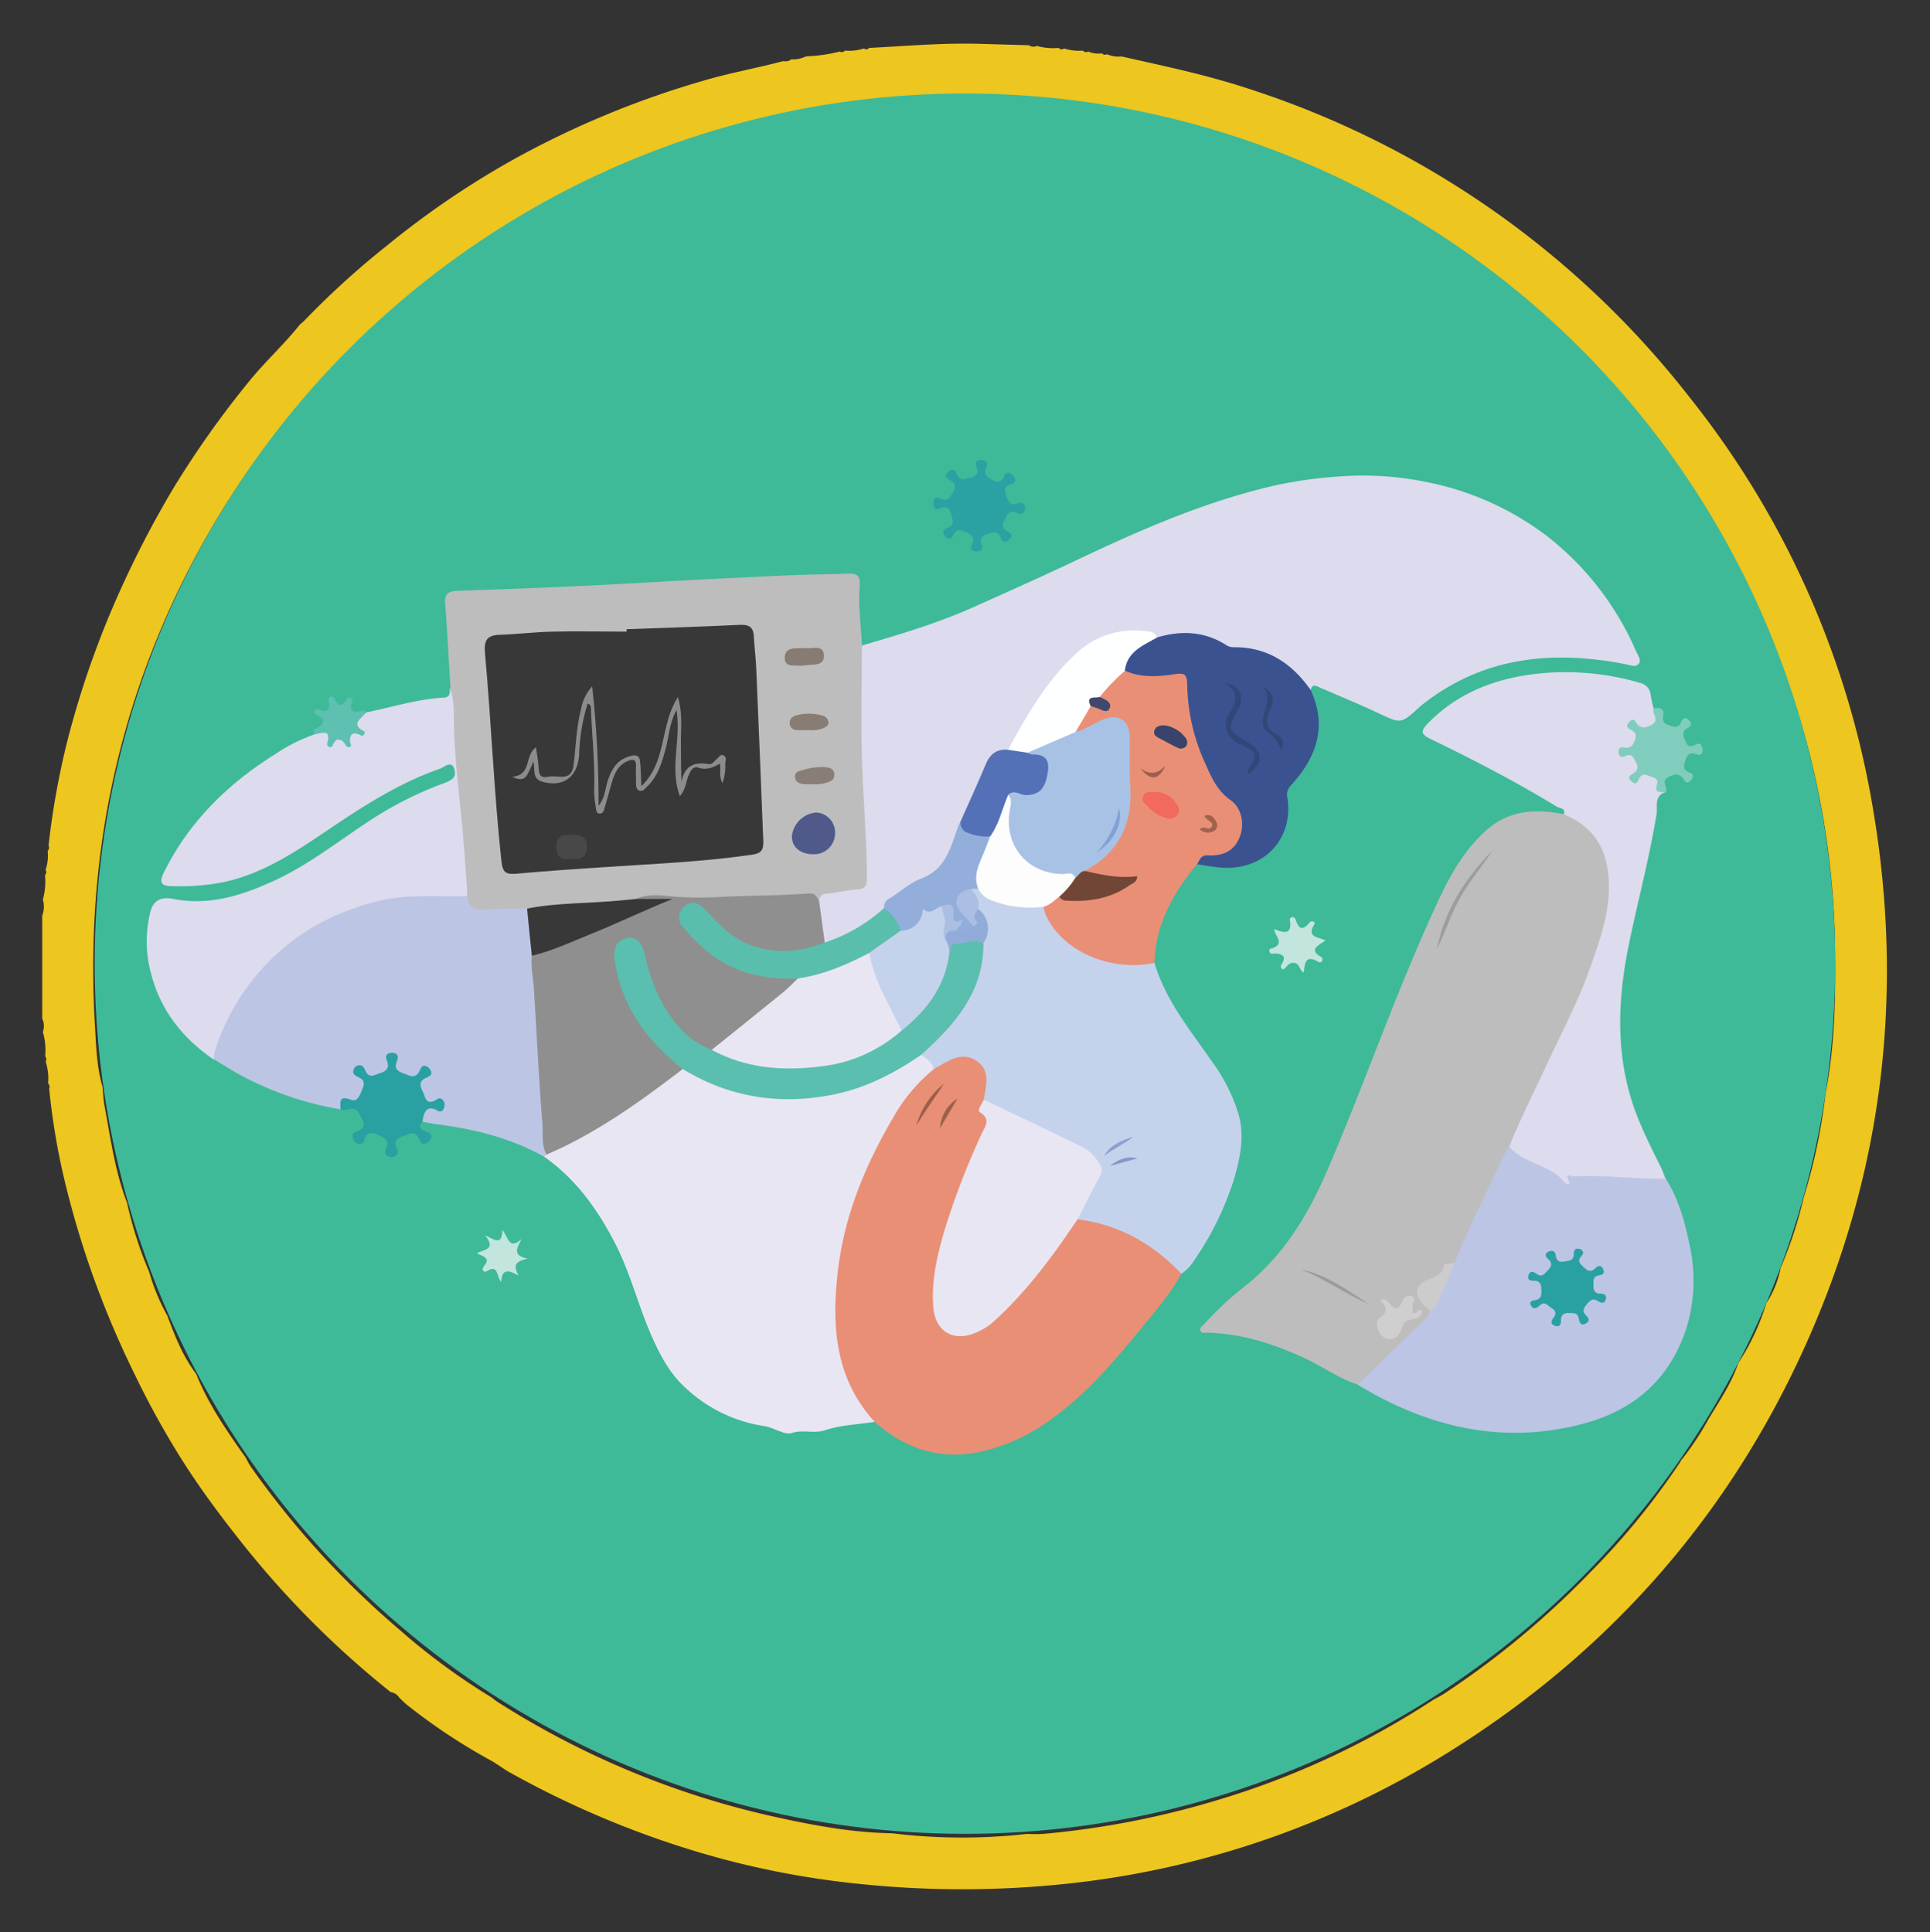 <svg id="Layer_1" data-name="Layer 1" xmlns="http://www.w3.org/2000/svg" width="405.53" height="406.09" viewBox="0 0 405.53 406.09"><rect x="0" y="0" width="405.53" height="406.09" fill="#333333" stroke="none"/><defs><style>.cls-1{fill:#edc61f;}.cls-2{fill:#3eba98;}.cls-3{fill:#dddbee;}.cls-4{fill:#bdbdbd;}.cls-5{fill:#e9e6f3;}.cls-6{fill:#e98f75;}.cls-7{fill:#c5d2ec;}.cls-8{fill:#bcc5e4;}.cls-9{fill:#3b5290;}.cls-10{fill:#29a1a2;}.cls-11{fill:#2aa1a2;}.cls-12{fill:#81cdbd;}.cls-13{fill:#c2e5dd;}.cls-14{fill:#5dc0b0;}.cls-15{fill:#8f8f8f;}.cls-16{fill:#feffff;}.cls-17{fill:#5abead;}.cls-18{fill:#93aeda;}.cls-19{fill:#5471b7;}.cls-20{fill:#cfcfcf;}.cls-21{fill:#cdcccd;}.cls-22{fill:#9e9d9d;}.cls-23{fill:#9c9c9c;}.cls-24{fill:#5abfae;}.cls-25{fill:#9c5f49;}.cls-26{fill:#9b614c;}.cls-27{fill:#373837;}.cls-28{fill:#383838;}.cls-29{fill:#4f598a;}.cls-30{fill:#867c73;}.cls-31{fill:#887e75;}.cls-32{fill:#877d74;}.cls-33{fill:#fdfdfd;}.cls-34{fill:#91acd8;}.cls-35{fill:#aabfe3;}.cls-36{fill:#919dcf;}.cls-37{fill:#8894ca;}.cls-38{fill:#a8c2e6;}.cls-39{fill:#724636;}.cls-40{fill:#f16a5d;}.cls-41{fill:#39436c;}.cls-42{fill:#40496d;}.cls-43{fill:#a1624d;}.cls-44{fill:#9b604b;}.cls-45{fill:#324779;}.cls-46{fill:#314777;}.cls-47{fill:#8d8c8c;}.cls-48{fill:#484848;}.cls-49{fill:#81a1d3;}</style></defs><path class="cls-1" d="M9,189.06a14,14,0,0,0,.45-5.15.89.89,0,0,0,.12-1.1,9.14,9.14,0,0,0,.44-4,.92.92,0,0,0,.19-1.1,166.73,166.73,0,0,1,3.95-22,193.6,193.6,0,0,1,12-33.6,209.69,209.69,0,0,1,10.29-19.52A200.4,200.4,0,0,1,52.51,79.94c3.32-4.07,7.21-7.59,10.47-11.7l.84-.72a175.34,175.34,0,0,1,17.6-16,182.13,182.13,0,0,1,27-18.3,192.66,192.66,0,0,1,38.93-16.13c5.68-1.72,11.51-2.73,17.23-4.25a2,2,0,0,0,1.72-.39,5.63,5.63,0,0,0,3-.59l.07.11.07-.14a32.23,32.23,0,0,0,7-1,.82.82,0,0,0,1.09-.2,10,10,0,0,0,4-.45.75.75,0,0,0,1.09-.11c7.71-.39,15.41-1.08,23.14-.86l10.45.3a1.58,1.58,0,0,0,1.65.13,12.07,12.07,0,0,0,4.59.42.76.76,0,0,0,1.1.12,10.67,10.67,0,0,0,4,.46.84.84,0,0,0,1.1.19,5.45,5.45,0,0,0,2.88.38.91.91,0,0,0,1.09.19,5.74,5.74,0,0,0,3,.45l.08.13,0-.11c8.84,2,17.71,3.84,26.36,6.68a192.4,192.4,0,0,1,93,65,188.33,188.33,0,0,1,38.59,87c6.39,38.3,2,75.41-13.76,111-16.17,36.5-41.37,65.31-75.17,86.47a188.67,188.67,0,0,1-76,27.32,207.66,207.66,0,0,1-47.54.63,181.66,181.66,0,0,1-36.09-7.24,197,197,0,0,1-37.84-16.17c-1-.53-1.86-1.18-2.78-1.77l-.81-.53a123.36,123.36,0,0,1-18.08-11.93c-.57-.45-1.08-1-1.62-1.48a2.76,2.76,0,0,0-1.89-1.26A195.86,195.86,0,0,1,50,323.2c-3.95-5-7.7-10.09-11.12-15.38a181.21,181.21,0,0,1-10.68-19.2,194.66,194.66,0,0,1-14.31-39.21,144.62,144.62,0,0,1-3.56-20.61,1,1,0,0,0-.23-1.12,11.41,11.41,0,0,0-.51-4.57.9.9,0,0,0-.1-1.1A13.79,13.79,0,0,0,9,216.86a3.6,3.6,0,0,0-.13-2.79q0-10.83,0-21.66A5.14,5.14,0,0,0,9,189.06Zm344.11,118a60.59,60.59,0,0,0,5.79-8.67c2.29-3.88,4.92-7.6,6.35-11.94a48.82,48.82,0,0,0,5.9-12.6,20.39,20.39,0,0,0,3-7.39,89.38,89.38,0,0,0,4.87-14.89,119.17,119.17,0,0,0,4.56-21.72c2-10.26,2.15-20.63,2-31a174.86,174.86,0,0,0-8.46-51.25A181,181,0,0,0,326,67.88a179.34,179.34,0,0,0-55.4-34.77c-9.4-3.73-19-7-29-8.69a135.67,135.67,0,0,0-22.49-3.54c-3-.24-5.93-1-8.93-.18a89.52,89.52,0,0,0-17.09,0,14.35,14.35,0,0,0-2.51-.26,168.49,168.49,0,0,0-27.72,4.07,5.83,5.83,0,0,0-.84.06A183.82,183.82,0,0,0,33.51,132.91c-11,26.37-15.25,53.89-13.58,82.34.26,4.41.37,8.88,1.61,13.18.13,1.3.17,2.62.41,3.9,1.28,6.88,2.2,13.85,4.74,20.44a81.38,81.38,0,0,0,4.66,14.55,43,43,0,0,0,3.81,9.19c1.59,4.29,3.27,8.54,6.06,12.23,2.56,6.39,6.44,12,10.4,17.56a20.65,20.65,0,0,0,1.09,1.95,184.29,184.29,0,0,0,31.23,34.24,137.79,137.79,0,0,0,19.36,14.24c.37.29.73.6,1.13.86A180.74,180.74,0,0,0,163.64,382c7.83,1.71,15.74,3.15,23.81,3.27a120.73,120.73,0,0,0,28.37.13,31.77,31.77,0,0,0,3.38,0,182.6,182.6,0,0,0,36.9-7.19,173,173,0,0,0,45-20.94c.82-.47,1.66-.88,2.44-1.4a181.76,181.76,0,0,0,30.86-25.71A153.5,153.5,0,0,0,353.15,307.1Z"/><circle class="cls-2" cx="202.76" cy="202.52" r="182.87"/><path class="cls-3" d="M181.1,135.66c7.89-2.32,15.78-4.64,23.3-8,7.82-3.49,15.63-7,23.38-10.68,12.92-6.1,26-11.71,40-14.93a90.86,90.86,0,0,1,13.82-1.93,65.34,65.34,0,0,1,17.72,1.11,61.06,61.06,0,0,1,26,11.64A61.77,61.77,0,0,1,343.7,136.7c.41.92,1.27,2.05.59,2.84s-1.91.17-2.94,0c-15.14-2.9-29.46-1.55-42.12,8.25-.34.27-.68.54-1,.83-3.9,3.57-3.86,3.49-8.72,1.2-4-1.89-8.08-3.54-12.13-5.31-.81-.35-1.65-.91-2,.53-1.13.21-1.43-.78-1.95-1.4-3.45-4.11-7.69-6.64-13.18-6.74a5.77,5.77,0,0,1-3-.72,16.1,16.1,0,0,0-12.73-1.86,3.5,3.5,0,0,1-1.29,0c-5.28-2.48-12-.93-17.13,3.84-5.33,5-8.83,11.25-12.57,17.36a6.46,6.46,0,0,1-1.65,2.28c-2.38.4-3.74,1.89-4.68,4-1.6,3.65-3.18,7.32-4.84,10.95-.36.79-.54,1.64-.82,2.45-1.56,4.47-3.57,8.33-8.37,10.46-2.6,1.15-5.53,2.52-7,5.39-3.13,3.54-7.33,5.39-11.49,7.28a1.35,1.35,0,0,1-1.84-.43,27.87,27.87,0,0,1-1.29-8.93c.21-1.38,1.19-1.82,2.4-2,1.55-.19,3.08-.49,4.63-.69a2.73,2.73,0,0,0,2.72-3.09c.07-6.85-.46-13.69-.79-20.53-.42-8.33-.16-16.65-.2-25A2.51,2.51,0,0,1,181.1,135.66Z"/><path class="cls-4" d="M285.3,291c-4.05-1.36-7.51-3.91-11.37-5.67-6.45-2.94-13.06-5.09-20.21-5.26-.5,0-1.15.2-1.43-.32-.4-.72.36-1.06.73-1.48a68.36,68.36,0,0,1,9-8.32c8-6.48,13-15,17-24.28,8-18.71,14.61-38,23.23-56.48,2.57-5.51,5.6-10.82,10.25-14.88s10.33-4.41,16.17-3.17c4.63.3,7,3.56,8.66,7.22,2,4.32,1.85,9,.9,13.54-1.68,8-4.8,15.55-8.27,23-4.09,8.71-8.2,17.42-12.25,26.15q-5.31,10.8-10.2,21.79c-.45,1-.68,2.15-1.62,2.9-1.42.42-2.74.89-2.86,2.75-.06.8-.8.93-1.54,1-3,.45-3.59,1.9-1.85,4.3a10.65,10.65,0,0,1,1.07,1.43c.4,1.09-.24,1.83-.91,2.52a186.28,186.28,0,0,1-13.48,12.88A1.74,1.74,0,0,1,285.3,291Z"/><path class="cls-5" d="M183.79,298.81c-3.49.54-7.11.66-10.42,1.75-2.38.78-4.64-.19-7,.59-1.54.5-3.73-1.15-5.81-1.46a30.82,30.82,0,0,1-16.73-8.23c-3.25-3-5.3-7-7.08-11.07-2.77-6.41-4.42-13.25-7.7-19.48-3.67-7-8.15-13.22-14.7-17.8a1.58,1.58,0,0,1,.52-1c2.64-2,5.9-2.81,8.74-4.47a182.54,182.54,0,0,0,17.32-11.84,5,5,0,0,1,3-1.4,5.79,5.79,0,0,1,2.15.88c13.75,7.07,27.41,6.7,41-.46,2.14-1.13,4-2.79,6.36-3.45,1.83.48,3.12,1.42,3,3.55-3.19,3.74-6.79,7.17-9,11.65-5.49,11-10.48,22.05-10.94,34.63a50.16,50.16,0,0,0,2,17.41,20.35,20.35,0,0,0,3.91,7.27C183.07,296.7,183.89,297.55,183.79,298.81Z"/><path class="cls-6" d="M183.79,298.81c-8.54-9.32-9.09-20.72-7.67-32.24,1.49-12.1,6.34-23.16,12.65-33.55a36.71,36.71,0,0,1,7.41-8.32c1.79-2.53,4.41-3.22,7.27-3.06,2.24.13,3.65,1.6,4.16,4a9.78,9.78,0,0,1-.32,5.36,3.45,3.45,0,0,0,.05,3.43c.86,1.37.25,2.85-.39,4.22a135.36,135.36,0,0,0-8,20.86,45.77,45.77,0,0,0-2.11,14.6c.25,5.15,3.67,7.3,8.38,5.14,4.34-2,7.08-5.74,10.08-9.22,3.91-4.53,7.3-9.46,11-14.12,2.13-.35,4.13.42,6.07,1a33.2,33.2,0,0,1,14.35,8.49c.66.66,1.46,1.26,1.49,2.33-2.25,4.12-5.32,7.64-8.26,11.23-5.71,7-11.53,13.87-18.92,19.18a39.55,39.55,0,0,1-15.2,7C197.39,306.86,190.13,304.45,183.79,298.81Z"/><path class="cls-4" d="M181.1,135.66c0,8.41-.26,16.84.06,25.24.3,7.77.93,15.53,1,23.32,0,1.58-.1,2.62-2.11,2.7s-4.07.7-6.12.85c-1.2.09-1.77.47-1.78,1.65a14.11,14.11,0,0,0-7.67-.54,14.42,14.42,0,0,1-2.85.23c-5.31-.26-10.58.49-15.87.45-2.94,0-5.85-.72-8.81-.51a7.44,7.44,0,0,0-3.06.5c-3.94,1-8,.82-12,1.06-3.7.21-7.37.51-11,.95a88.58,88.58,0,0,1-9.07.2c-3,0-3.37-.41-4.19-3.49-.42-7.44-1.65-14.83-1.86-22.27-.15-5.25-1.13-10.38-1.43-15.59-.12-2,1-3.89.31-5.87-.36-5.88-.65-11.75-1.11-17.62-.17-2.21.64-2.69,2.76-2.76,12.38-.42,24.75-.9,37.12-1.6q15.56-.9,31.13-1.6c4.59-.21,9.18-.24,13.77-.41,1.85-.07,2.45.6,2.34,2.39C180.27,127.19,180.94,131.42,181.1,135.66Z"/><path class="cls-7" d="M248.24,267.69c-6-6.28-13.1-10.35-21.8-11.43-.12-3,2-5,3.07-7.51,1.4-3.39,1.25-4.81-1.93-6.83a55.71,55.71,0,0,0-7.87-4c-4-1.72-7.77-3.8-11.65-5.71a3,3,0,0,1-1.36-1.16c.49-2.88,1.47-6.05-1.46-8.06s-5.59-.29-8.16,1.19c-.29.17-.6.32-.9.48-.36-1.47-1.54-2.22-2.66-3-.21-.92.4-1.48,1-2,6.79-5.59,11.05-12.56,11.73-21.48,1.35-2.63.58-5-1-7.24-.19-1.53-1.53-2.73-1.24-4.39a1.76,1.76,0,0,1,1.57-.22c3.41,3.12,7.59,3.69,12,3.6a3.1,3.1,0,0,1,1.51.2c1.74,1.81,2.4,4.34,4.31,6.11,4.67,4.33,10.18,6,16.4,5.88.93,0,1.88-.5,2.76.19,2.34,7.91,7.52,14.16,12.09,20.76a37.36,37.36,0,0,1,5.59,11.07c1.29,4.57.38,9.08-.91,13.53a64,64,0,0,1-8.4,17.2A9.6,9.6,0,0,1,248.24,267.69Z"/><path class="cls-8" d="M285.3,291c4.48-4.38,9-8.74,13.43-13.13.71-.7,1.7-1.26,1.71-2.46,2.09-3.13,2.81-7,5.19-10,3-7.6,6.82-14.84,10.16-22.29a20.65,20.65,0,0,1,1.32-2.2c3.45,1.36,6.5,3.49,9.87,5a6.43,6.43,0,0,0,3.19.63c4.4-.12,8.85-.52,13.22.24,2.2.37,4.55-.46,6.59.88,2.72,4.21,4,9,5,13.79a34.44,34.44,0,0,1-.56,17.43c-3.46,11-11.28,17.68-22.22,20.43C315.38,303.63,299.84,299.85,285.3,291Z"/><path class="cls-8" d="M98.16,188.33c.23,2.94,2.52,2.95,4.48,2.79,2.69-.21,5.38-.06,8.06-.18a4.27,4.27,0,0,1,1.21,3.56,55.89,55.89,0,0,0,.53,6.46q1,14.5,2,29c.27,4.2,1.1,8.42.44,12.67l-.54.47c-7-3.93-14.62-5.83-22.51-6.82-1-.13-2-.35-3-.54-.28-2.67,0-3,3.64-3.79-1.57.07-3,.12-3.82-1.68-.94-2-.55-3.44.94-5-1.56.55-2.72,1.94-4.65,1-1.75-.86-2.58-1.91-2.36-3.94-.69,1.51-.79,3.12-2.69,3.88s-3-.64-4.46-1.23c1.11,1.55,2.2,3,1,4.91-.54.86-1.08,1.7-2.15,1.6-1.39-.13-2,.78-2.67,1.65a67.8,67.8,0,0,1-21.2-7.26c-1.81-1-3.56-2.13-5.33-3.19-.85-1.07-.39-2.13,0-3.2,6.25-17.45,18.75-27.56,36.71-31.26,4.81-1,9.67-.53,14.52-.6A2.73,2.73,0,0,1,98.16,188.33Z"/><path class="cls-3" d="M98.16,188.33c-6.21.14-12.45-.47-18.59,1-10.37,2.56-19.13,7.61-26,16a46.19,46.19,0,0,0-8.27,15.09,6.69,6.69,0,0,0-.33,2.29c-6.61-4.5-11.3-10.44-13.27-18.26a25.65,25.65,0,0,1-.11-12.82c.6-2.29,2.12-3.25,4.76-2.73,7.59,1.51,14.54-.73,21.25-3.82,7.88-3.61,14.58-9.2,21.89-13.77a76.09,76.09,0,0,1,14-6.8c1.72-.63,2.49-1.41,2-2.89-.7-1.9-2.09-.4-3-.09-8.5,2.95-16,7.77-23.39,12.76-6.95,4.68-13.92,9.41-22.39,11.15a47.5,47.5,0,0,1-10.83.78c-2.08-.05-2.42-.89-1.48-2.8,5.3-10.75,13.5-18.73,23.53-25a34.91,34.91,0,0,1,8.1-4.06c1.13-1.25,2.32-1.2,3.25.1.46.65,1.1.51,1.42.71,2.22,1.41,2.58-1.55,4.11-1.56.81,0,.13-.45.08-.61-.58-1.88.47-2.73,2-3.27,5.45-1.1,10.79-2.82,16.4-3.13,1.5-.08,1.13-1.21,1.26-2.08,1.06,2.89.75,6,.86,8.93.35,9.34,1.77,18.57,2.32,27.88C97.87,183.67,98.18,186,98.16,188.33Z"/><path class="cls-3" d="M350,247.76c-6.46,0-12.9-.84-19.37-.51-.51,0-1.89-.94-1,.89.48,1-.62.66-.8.44-3-3.9-8.58-3.92-11.72-7.61,2.44-6.08,5.42-11.91,8.18-17.85,2.95-6.35,6.26-12.57,8.6-19.14,2.12-5.95,4.4-12,4.16-18.57-.26-7-3.13-11.66-9.45-14.26.47-1.36-1-1.3-1.47-1.62-8.57-5.22-17.47-9.84-26.5-14.21-2.07-1-2.23-1.65-.51-3.4,5.61-5.72,12.58-8.73,20.36-10a55.22,55.22,0,0,1,24.11,1.59,2.84,2.84,0,0,1,2.25,2.53c.14.93.38,1.85.58,2.78,1,1.08,1.36,2.3.28,3.46-1.32,1.44-2.88,1.29-4.57.26.78,1.12,1.29,2.2.76,3.53a3.27,3.27,0,0,1-2.48,1.85,3.32,3.32,0,0,1,2.79,1.81c.62,1.31.21,2.32-.58,3.45a3.48,3.48,0,0,1,3.35-.59,2.73,2.73,0,0,1,1.91,2.5c.07.64.76.9,1.09,1.39-2.48.73-1.64,3.07-1.89,4.58-1.46,8.94-3.77,17.68-5.64,26.53-2.24,10.58-3,21.2-.16,31.76,1.5,5.6,4.14,10.8,6.73,16C349.4,246.14,349.66,247,350,247.76Z"/><path class="cls-6" d="M242.57,202.37c-9.41,1.9-19.39-2.51-22.83-10.11a10.9,10.9,0,0,1-.47-1.72,5,5,0,0,1,3.75-2.37c5.33,1.38,10-.09,15-3.31-3.85,0-7.15,0-10.1-1.73.11-1.48,1.42-1.87,2.38-2.52a14.07,14.07,0,0,0,6.37-12.12q.13-6.51,0-13c-.07-3.54-1.86-4.61-5.14-3.29-1.74.7-3.22,2.1-5.27,2-1.06-.72-.33-1.53,0-2.2a15.34,15.34,0,0,1,2.52-3.77c1.11-.73,2.12.4,3.24.18.27-1-.89-1.17-1-1.9,1.36-2.53,2.66-5.11,5.75-6A26.25,26.25,0,0,0,247,141c2-.27,2.9.44,3,2.45.55,7.25,2.05,14.25,5.73,20.64a8.86,8.86,0,0,0,2.29,2.76c2.89,2.23,4.14,5.22,3.13,8.74s-3.56,5-7.07,5.07a3.56,3.56,0,0,0-2.61,1C246.53,187.68,242.77,194.26,242.57,202.37Z"/><path class="cls-9" d="M251.54,181.64c.56-.89.73-2,2.33-1.88,3.45.18,5.61-1.23,6.63-3.87s.49-6.06-2-7.79c-3-2.12-4.17-5.29-5.55-8.32a41.46,41.46,0,0,1-3.5-16.13c-.06-1.77-.44-2.27-2.43-2-3.56.54-7.24.85-10.71-.73a1.73,1.73,0,0,1,0-2.37c1.66-2.37,3.65-4.31,6.76-4.58,5.1-1.5,10-1.35,14.64,1.63a2.78,2.78,0,0,0,1.45.42c7.12-.09,12.28,3.35,16.24,9,3.43,7.44,1.38,13.83-3.78,19.61-.75.84-1.38,1.48-1.14,2.89,1.41,8.53-4.59,15.19-13.31,14.85C255.3,182.29,253.42,181.89,251.54,181.64Z"/><path class="cls-10" d="M71.54,233.18c0-1.33-.46-3.06,2.06-2.1,1.41.54,1.88-.58,2.34-1.73s1-2.08-.38-2.85c-.66-.38-1.55-.54-1.29-1.61a1.32,1.32,0,0,1,1-1c1-.21,1.25.62,1.61,1.32.76,1.47,1.78.69,2.86.36,1.25-.39,2.09-.94,1.66-2.37-.21-.68-.6-1.37.21-1.8a1.82,1.82,0,0,1,1.48,0c.78.42.49,1.16.24,1.83-.53,1.46.31,1.92,1.54,2.38s2.41,1.18,3.25-.49c.32-.64.55-1.41,1.44-1.06a2,2,0,0,1,1,1.07c.29.73-.3,1.07-.89,1.32-2.37,1-.87,2.52-.47,3.87.48,1.6,1.46,1.45,2.59.71a.9.9,0,0,1,1.35.27,1.7,1.7,0,0,1,.07,1.74.81.81,0,0,1-1.08.47c-2.76-1.6-3,.53-3.45,2.31-1.08,1.29.18,1.66.92,2s1.28.68.93,1.51a2.18,2.18,0,0,1-1.07,1c-.87.34-1.13-.3-1.43-1-.83-2-2.13-.89-3.42-.51s-1.87,1.11-1.25,2.46c.27.59.41,1.2-.21,1.63a1.6,1.6,0,0,1-1.73,0c-.64-.37-.56-1-.27-1.59.8-1.73-.33-2.17-1.66-2.77s-2.4-.79-2.93,1a1,1,0,0,1-1.42.76A1.63,1.63,0,0,1,74.08,239a1,1,0,0,1,.76-1.19c1.12-.4,2.13-.85,1.33-2.4-.67-1.3-1-2.89-3.09-2.22A5,5,0,0,1,71.54,233.18Z"/><path class="cls-11" d="M197.82,106.7c-.65.28-1.17.46-1.52-.13a1.52,1.52,0,0,1-.05-1.5c.39-.75,1-.49,1.55-.23,1.53.68,1.9-.49,2.48-1.48a1.5,1.5,0,0,0-.56-2.39c-.53-.31-1.19-.54-.83-1.32a1.8,1.8,0,0,1,.9-.86c.75-.28,1,.25,1.27.89.59,1.49,1.59,1,2.78.71,1.44-.39,1.89-1,1.31-2.37-.36-.87.13-1.36,1-1.33s1.6.42,1.12,1.48c-.71,1.53.08,2.12,1.34,2.75s1.91.28,2.43-.9c.21-.49.69-.88,1.25-.52a2.4,2.4,0,0,1,1,1.14c.18.57-.31,1-.85,1.1-1.54.45-1.4,1.38-.95,2.62s1,2,2.43,1.4a.91.91,0,0,1,1.31.41,1.25,1.25,0,0,1-.12,1.46,1,1,0,0,1-1.4.17c-1.39-.72-1.94,0-2.53,1.22s-.78,2.06.65,2.7c.84.39.87,1.08.26,1.68s-1.44.68-1.8-.35c-.53-1.55-1.46-1.26-2.68-.89-1.4.43-1.82,1.09-1.32,2.47.33.93-.33,1.27-1.12,1.26s-1.44-.54-1-1.33c.76-1.51.22-2.1-1.17-2.72-1.22-.54-2-.82-2.71.63a.9.9,0,0,1-1.65.26c-.69-.76-.54-1.4.45-1.79,1.7-.65,1-1.83.74-3S198.77,106.42,197.82,106.7Z"/><path class="cls-12" d="M350,166.51c-1.07-.06-2.48.28-1.83-1.71.33-1-.35-1.36-1.2-1.58s-1.61-.85-2.36.08c-.46.59-.59,2-1.8.92s0-1.38.64-1.86c.89-.68.68-1.44.23-2.28s-.8-1.82-2.09-1.23c-.73.33-1.4.39-1.5-.65s.46-1.25,1.29-1.1c1.36.25,1.77-.59,2.18-1.65.46-1.22-.12-1.73-1.1-2.19-.73-.35-.64-.93-.18-1.49s1.07-.68,1.32-.21c.91,1.65,2,1.55,3.45.76,1.79-1,0-2.35.4-3.47,1.21-.11,2.36-.18,2,1.66-.24,1.17.36,1.65,1.48,2s1.81.46,2.29-.76c.3-.76.86-1.15,1.59-.47s.63,1.24-.18,1.68c-1.64.89-.75,2.05-.33,3.11s1.22.83,2.09.36,1.26.23,1.36,1-.29,1.45-1.18,1.13c-1.18-.43-1.9-.39-2.37,1s-.74,2.3.94,2.86c.76.26.7.9.22,1.46s-1,.77-1.32.28c-.95-1.68-2-1.7-3.57-.8S350.53,165.5,350,166.51Z"/><path class="cls-13" d="M267.75,195.25c2.05.85,3.78,1.23,3.27-1.85a.58.58,0,0,1,.62-.67.72.72,0,0,1,.55.4c.62,2,1.47,2.66,3,.7.36-.45,1.31-.09,1,.39-1.74,2.71.71,2.66,2.32,3.41-1.27,1-3.81,1.88-.79,3.56.14.07.19.51.11.7-.15.39-.53.41-.86.22-2.55-1.49-2.85.18-3,2.25-1-.32-.76-1.9-2.08-2s-1.48,1-2.28,1.38a.69.69,0,0,1-.32-1.1c1.1-1.66.17-2.17-1.31-2.26-.5,0-1.07.29-1.24-.42s.44-.58.82-.75C270,198.15,267.81,196.72,267.75,195.25Z"/><path class="cls-14" d="M76.89,149.75c-.92,1.27-3.4,2.43-.27,4a1.06,1.06,0,0,1-.15.66c-.25.34-.55.17-.89,0-1.63-.73-2.15.09-2,1.57,0,.39.49.77-.14,1-.37.13-.62-.12-.82-.44-1-1.49-1.9-1.75-2.73.13-.18.41-.58.37-.88.23a.67.67,0,0,1-.27-.6c1-3.39-1.29-2.07-2.74-2,0-.34-.1-.91,0-1,2-1,2.94-2,.14-3.28-.1,0-.14-.5,0-.67.25-.47.61-.4,1.07-.19,1.69.75,2.15-.1,1.89-1.61-.08-.47-.21-.88.26-1.1.69-.31.82.28,1.07.73.73,1.32,1.54,1.25,2.27,0,.23-.41.45-.77,1-.57.18.06.43.42.38.55-1.09,3,.8,2.44,2.5,2.15C76.63,149.4,76.77,149.63,76.89,149.75Z"/><path class="cls-13" d="M109.58,260.4c-.93,1.87-2,3.47,1.27,4.1-1.95.5-3.39,1-1.85,3.59-2.06-1.17-3.56-1.6-3.7,1.34-1-1.22-.56-3.81-3-2.3-.69.44-1.19-.33-.64-1,1.52-1.76-.06-2.07-1.47-2.73,1.39-.85,4.21-.7,1.71-3.84,2.07,1.05,3.61,2.26,3.66-1.1C106.78,259.93,106.93,262.81,109.58,260.4Z"/><path class="cls-15" d="M114.85,242.64c-1.14-2.06-.71-4.4-.88-6.57-.76-9.31-1.17-18.64-1.77-28-.15-2.41-.67-4.8-.47-7.24a5.49,5.49,0,0,1,2.21-1.32c7.39-2.67,14.57-5.87,21.8-8.93a16,16,0,0,1,5.17-1.45c.3-.21-.22-.44,0-.16,0,.07,0,.14-.2.17-2.37.31-4.75.93-7.06-.26,2.74-1.14,5.63-.69,8.38-.42a70.64,70.64,0,0,0,9.76,0c6-.27,12.08-.23,18.11-.7,1.39-.11,1.76.72,2.22,1.64l1.17,8.68c-.43,1-1.42,1.23-2.31,1.48-7.6,2.06-14.42.77-20.18-4.84-1.06-1-2-2.13-3.16-3.09s-2.14-1.43-3.25-.37a2.3,2.3,0,0,0,0,3.31c4.8,5.87,10.76,9.72,18.53,10.27,1.45.1,3-.23,4.36.37.89,1.26-.23,1.94-.9,2.53A165.73,165.73,0,0,1,149.69,221c-2.77-.22-4.77-1.91-6.58-3.75A30.52,30.52,0,0,1,135.43,203a12.25,12.25,0,0,0-1.21-3.68,2.38,2.38,0,0,0-2.61-1.28c-1.1.22-1.5,1.08-1.75,2a6,6,0,0,0,.15,2.57c1.32,8.19,5.78,14.5,11.86,19.86.67.6,1.7,1,1.6,2.18C134.48,231.54,125.33,238.14,114.85,242.64Z"/><path class="cls-16" d="M243.09,134c-2.92,1.67-6.28,2.91-6.74,7a39.92,39.92,0,0,0-5.3,5.5c-.34.92-1.79.76-1.88,1.92L226,153.82c-.08.35-.21.72-.53.84-3.28,1.24-6.29,3.08-9.65,4.13-1.45,0-3,.21-4-1.22,3.91-7.21,8-14.34,14.05-20a17.75,17.75,0,0,1,14.71-4.94C241.5,132.73,242.73,132.69,243.09,134Z"/><path class="cls-17" d="M167.68,205.61c-6.5.32-12.59-.91-18-4.81a38,38,0,0,1-6-5.78,3,3,0,0,1,0-4.45c1.41-1.32,3-.95,4.34.45,2.7,2.8,5.24,5.79,9,7.32,5.44,2.22,10.82,1.88,16.19-.24a34.49,34.49,0,0,0,12.49-7.22c2.49.6,3.58,2.34,3.88,4.73-2,2.22-4.76,3.39-7.07,5.19a34.42,34.42,0,0,1-12.16,4.89C169.51,205.84,168.57,206.28,167.68,205.61Z"/><path class="cls-18" d="M189.29,195.56a9,9,0,0,0-3.52-4.68,2,2,0,0,1,1.17-2.1c2.23-1.34,4.21-3.25,6.59-4.13,5.33-2,6.22-6.71,7.85-11.1a8.39,8.39,0,0,1,.45-.9c1.53,2.26,4.2,2.15,6.37,3.07a2.28,2.28,0,0,1-.19,2,26.24,26.24,0,0,0-2.45,9.06l-1.54,0c-2.94,2.36-3,2.69-.49,5.72.59.73,1.29,1.42,1.11,2.5a2.83,2.83,0,0,1-3.52,1c-.23-1.63-1.44-2.88-1.73-4.51-.1-.62-.83-.44-1.35-.35-1.76.71-3.45,1.3-4.72,3C192.59,195.13,191.38,197.29,189.29,195.56Z"/><path class="cls-19" d="M208.08,175.75a9.2,9.2,0,0,1-4.49-.67,2.18,2.18,0,0,1-1.76-2.43c1.77-4,3.61-8,5.28-12,.91-2.19,2.32-3.3,4.71-3.08l4.11.61a1.3,1.3,0,0,0,.49.17c3.62-.08,4.36.42,4.42,2.94.08,3.81-1.8,6.3-4.82,6.38a25,25,0,0,0-3.35,0c-1.46,1.5-1.52,3.64-2.46,5.37C209.65,174,209.51,175.39,208.08,175.75Z"/><path class="cls-20" d="M290,273.28c.77-.4,1.06-.23,1.31,0,1.16,1.1,2.26,3.1,3.43-.06a1.67,1.67,0,0,1,2-.79c1,.43,0,1.19.07,1.81a13.36,13.36,0,0,1,0,1.67c.95.38,1.13-1,2-.51-.21,2.43-2.68,1.46-3.57,2.39s-.76,3.2-2.77,3.61a2.48,2.48,0,0,1-2.6-1.33c-.65-1-.83-2.49.07-3.12C291.82,275.67,291.28,274.57,290,273.28Z"/><path class="cls-21" d="M305.63,265.46c-1.12,2.64-2.21,5.28-3.36,7.91a3.79,3.79,0,0,1-1.83,2.05c-2.77-2.27-3.46-4.22-1.78-5.72,1.53-1.36,4.51-1,4.77-4A10.78,10.78,0,0,1,305.63,265.46Z"/><path class="cls-22" d="M301.92,199.5c1.58-8.23,5.95-14.9,11.68-20.78-2.1,3.36-4.77,6.35-6.72,9.82S303.65,195.9,301.92,199.5Z"/><path class="cls-23" d="M273.31,266.8c5.44,1,9.74,4.34,14.27,7.21C282.66,272,278.35,268.67,273.31,266.8Z"/><path class="cls-24" d="M143.47,224.67c-7.43-5.88-12.85-13-14.28-22.7-.3-2.05-.13-3.91,2.09-4.7,1.95-.69,3.55.48,4.17,3.17,1.43,6.27,3.74,12.06,8.44,16.65a15.78,15.78,0,0,0,5.68,3.54,6,6,0,0,1,2.78.58c7,2.9,14.22,2.91,21.52,1.91a30.24,30.24,0,0,0,15-6.84c5.45-4.17,9.06-9.48,10.12-16.37,1.2-2.72,5.28-3.61,7.64-1.67.09,9-4.69,15.5-10.8,21.34-.74.71-1.51,1.4-2.27,2.1-5.61,3.84-11.57,6.95-18.31,8.32C164,232.29,153.34,230.7,143.47,224.67Z"/><path class="cls-5" d="M206.7,231.09q10.53,5,21,10.09a9.28,9.28,0,0,1,3.25,3.28,2.31,2.31,0,0,1,.2,2.66c-1.63,3-3.17,6.08-4.75,9.14-5.23,7.78-10.76,15.3-17.78,21.62a13,13,0,0,1-3.77,2.26c-4.55,1.88-8.27-.34-8.72-5.23-.5-5.45.7-10.68,2.18-15.87a161.15,161.15,0,0,1,8-20.87c.6-1.35,2-2.93-.37-4.38C205.2,233.33,206.34,232,206.7,231.09Z"/><path class="cls-25" d="M192.51,236.6a17.57,17.57,0,0,1,5.84-8.88C196.43,230.7,194.33,233.56,192.51,236.6Z"/><path class="cls-26" d="M201.18,230.88l-3.67,6.23A7.85,7.85,0,0,1,201.18,230.88Z"/><path class="cls-27" d="M131.65,132.23c7.9-.29,15.79-.52,23.68-.91,1.95-.1,2.95.37,3.06,2.4.12,2.25.42,4.49.51,6.74.51,12.06,1,24.11,1.48,36.16.07,1.77-.21,2.71-2.38,3-10.14,1.48-20.36,1.9-30.56,2.58-6.31.41-12.61.84-18.91,1.41-2.13.19-2.91-.17-3.17-2.59-1.57-14.58-2.13-29.23-3.46-43.82-.22-2.48.34-3.7,3-3.79,3.73-.13,7.44-.58,11.16-.67,5.2-.12,10.41,0,15.61,0Z"/><path class="cls-28" d="M133.64,188.91h7.71c-5.77,2.29-11.32,5-17,7.29-4.15,1.68-8.22,3.6-12.6,4.66-.34-3.31-.69-6.62-1-9.92,6.47-1.27,13.08-1.06,19.6-1.7Z"/><path class="cls-29" d="M170.74,179.51c-2.56,0-4.37-1.52-4.35-3.76a5.62,5.62,0,0,1,5.07-5,4.18,4.18,0,0,1,4,4.31A4.4,4.4,0,0,1,170.74,179.51Z"/><path class="cls-30" d="M169.73,136.2c1.08.17,3.3-.78,3.38,1.53s-2.24,1.83-3.75,2.08a10.87,10.87,0,0,1-2.06.06c-1.15,0-2.42,0-2.41-1.62s1.1-2,2.45-2C168,136.19,168.72,136.2,169.73,136.2Z"/><path class="cls-31" d="M170.66,164.81c-.52,0-1,0-1.56,0-1-.05-2-.43-2.07-1.55s1-1.25,1.83-1.48a13.08,13.08,0,0,1,4.36-.57c1,.06,2,.27,2.08,1.47s-.68,1.46-1.56,1.78A8.49,8.49,0,0,1,170.66,164.81Z"/><path class="cls-32" d="M170.18,153.44c-1.36,0-2.06.05-2.74,0a1.47,1.47,0,0,1-1.51-1.47c0-.91.53-1.35,1.35-1.63a10.18,10.18,0,0,1,5.34,0,1.68,1.68,0,0,1,1.44,1.33c.14.85-.62,1.13-1.24,1.43A6.25,6.25,0,0,1,170.18,153.44Z"/><path class="cls-33" d="M208.08,175.75c1.88-2.64,2.5-5.83,3.78-8.73,1.78.48,1.11,1.92,1,2.95-.8,8.15,2.63,12.28,10.91,13,1,.09,2.15,0,2.48,1.36a5.49,5.49,0,0,1-3.65,4.1c-1.09.74-2,1.85-3.34,2.11a21.74,21.74,0,0,1-10.48-1.17,5.15,5.15,0,0,1-3.23-2.6c-1.26-3.1.5-5.67,1.49-8.37C207.37,177.51,207.74,176.64,208.08,175.75Z"/><path class="cls-34" d="M206.59,198.24c-2-1-4,.17-6,.11-1.15,0-.56,1.45-1.17,2-1-.73-1-1.85-1.23-2.9.11-1.76.62-2.93,2.68-1.82,1.31,0,2.67.15,3.65-1,.2-1.26-1.18-3,1-3.63A5.22,5.22,0,0,1,206.59,198.24Z"/><path class="cls-35" d="M205.56,191c-.43.8-1.43,1.44-.39,2.56.46.5-.24.82-.65,1.07-.81-.9-1.63-1.78-2.42-2.7-2.07-2.4-1.26-4.52,1.92-5.12C205.07,188,205.94,189.25,205.56,191Z"/><path class="cls-36" d="M232.06,242.88c1.31-2.44,3.74-3.18,6.1-4C236.26,240.38,234,241.39,232.06,242.88Z"/><path class="cls-37" d="M239,243.44l-5.82,1.6C234.9,243.75,236.74,242.82,239,243.44Z"/><path class="cls-10" d="M332.65,263.39a3.44,3.44,0,0,1-.35.6c-1,1.06-.21,1.68.52,2.36s1.4,1.08,2.26.28c.56-.52,1.2-.94,1.7-.07s.13,1.34-.8,1.47c-1.4.2-1.13,1.27-1.17,2.2s.35,1.65,1.48,1.63c.85,0,1.4.37,1.09,1.28s-1,.69-1.66.27c-1.11-.73-1.72,0-2.36.76s-.95,1.48-.1,2.26c.63.58.82,1.2,0,1.68-1.05.62-1.38-.12-1.53-1-.23-1.36-1.26-1.14-2.21-1.17-1.13,0-1.54.54-1.53,1.6,0,.82-.28,1.39-1.25,1.08s-.86-1-.37-1.61c.68-.89.61-1.56-.37-2.12-.76-.44-1.36-1.56-2.45-.56-.64.59-1.4,1-1.89,0s.56-1,1.16-1.16c1.28-.37,1.05-1.39,1.05-2.33s-.37-1.67-1.49-1.68c-.74,0-1.53-.11-1.21-1.14s1-.81,1.76-.27c1.13.83,1.69-.19,2.35-.84s1-1.43.11-2.22c-.57-.52-1-1.14-.06-1.63.68-.34,1.43-.26,1.55.72s.54,1.54,1.71,1.35,2.13-.2,2.1-1.69c0-.77.38-1.13,1.14-1A.94.94,0,0,1,332.65,263.39Z"/><path class="cls-38" d="M225.92,184.54c-.48-1.49-1.73-.84-2.64-.85-7.48-.1-12.41-6.08-11.1-13.47.19-1.05.54-2.21-.32-3.2,1.27-1.22,2.52.14,3.81.08,2.8-.12,4-1.38,4.52-5,.37-2.69-.87-3.6-3.32-3.55a2.86,2.86,0,0,1-.94-.38L226,153.82c2.13-.52,3.89-1.87,5.91-2.66,3.12-1.22,5.39.26,5.46,3.61s-.09,6.95.13,10.4c.52,8-2.41,14-9.57,17.85C227.42,183.73,227.18,184.82,225.92,184.54Z"/><path class="cls-39" d="M225.92,184.54c.67-.52,1.05-1.41,2-1.52,3.61.83,7.23,1.64,11,1.11.08,1.27-.94,1.46-1.57,1.91-4,2.83-8.52,3.51-13.28,3.24a1.7,1.7,0,0,1-1.5-.85A17.33,17.33,0,0,0,225.92,184.54Z"/><path class="cls-40" d="M242.73,166.44a5.24,5.24,0,0,1,4.41,2.38c.43.73,1,1.49.27,2.38a2,2,0,0,1-2.5.66,7.82,7.82,0,0,1-3.66-2.3c-.59-.68-1.64-1.22-1-2.37C240.71,166.24,241.69,166.48,242.73,166.44Z"/><path class="cls-41" d="M244.83,152.45a6.67,6.67,0,0,1,4.14,2.44,1.59,1.59,0,0,1,.27,1.92,1.49,1.49,0,0,1-1.91.27c-1.18-.54-2.3-1.18-3.44-1.78-.78-.41-1.72-.8-1.28-1.89C243,152.49,243.93,152.41,244.83,152.45Z"/><path class="cls-42" d="M229.17,148.38c-1.09-2.32.93-1.6,1.88-1.92a12.47,12.47,0,0,1,1.17.55c.72.42,1.35,1,.91,1.89s-1.3.46-2,.16S229.82,148.6,229.17,148.38Z"/><path class="cls-43" d="M252.05,174.28c1-.94,2.12.47,2.58-.6s-1.21-1.2-1.55-2.24c1.37-.48,2,.34,2.43,1.22a1.37,1.37,0,0,1-.28,1.88A2.61,2.61,0,0,1,252.05,174.28Z"/><path class="cls-44" d="M244.91,160.92c-1.46,3-3.1,3.3-5.29.54C242.1,163.19,243.52,162.24,244.91,160.92Z"/><path class="cls-45" d="M257,143.41c3.49.46,4.69,2.87,3.22,5.51-2.36,4.21-2.25,4.65,1.9,7,3.32,1.85,3.42,4.71.17,6.76-.06-.24-.23-.54-.15-.67,2.18-3.43,2-4-1.73-5.67-2.5-1.14-3.71-3.92-2.21-6.25C259.86,147.42,260.63,145.27,257,143.41Z"/><path class="cls-46" d="M265.16,144.29c2.17,1,2.83,2.57,1.85,4.59s-1.51,4,1.13,5.4a2.22,2.22,0,0,1,1.09,3.32,8.67,8.67,0,0,0-3.07-3.92c-1.25-1-.79-2.61-.52-3.9C266,147.9,267.13,146.07,265.16,144.29Z"/><path class="cls-5" d="M189.45,216.57a30.56,30.56,0,0,1-17,7.54c-7.93,1-15.68.43-22.9-3.48,5-4,9.94-8,14.89-12,1.13-.93,2.15-2,3.22-3,5.34-.77,10.2-2.87,14.93-5.33A4.75,4.75,0,0,1,184,203c1,3.86,3,7.29,4.86,10.76C189.36,214.61,190.07,215.46,189.45,216.57Z"/><path class="cls-7" d="M189.45,216.57l-4.27-8.51a37.36,37.36,0,0,1-2.57-7.78l6.68-4.72a4.46,4.46,0,0,0,4.58-4.6c1.58,1.48,2.6-.09,3.86-.51,1.68,1.31,1.58,3.08,1.09,4.84a3,3,0,0,0,0,2.44,5.26,5.26,0,0,1,.65,2.63C198.58,207.29,194.73,212.37,189.45,216.57Z"/><path class="cls-35" d="M198.77,197.73c-1.19-1.69.33-3.6-.46-5.37a15.28,15.28,0,0,0-.58-1.91c1.52-.55,2.86-.63,2.59,1.59-.2,1.71.46,2,1.93,1.22-.06,1.24-1.13,1.55-1.38,2.38C199.24,195.4,198.56,196.12,198.77,197.73Z"/><path class="cls-47" d="M123.48,147.85a39.29,39.29,0,0,0-1.78,10.59c-.24,4.78-3.32,7.17-7.89,5.8-2-.61-1.34-2.55-1.74-4.2a28.83,28.83,0,0,1-1.26,2.75c-.6,1-1.48,1.31-3.19.44,4.18-.32,2.52-4.44,5-6.17.21,1.46.42,2.62.52,3.78.12,1.31-.05,2.83,2,2.39s4.9,1.2,5.37-2.4c.5-3.87.56-7.79,1.54-11.59a9.8,9.8,0,0,1,2.37-5,220.87,220.87,0,0,1,1.35,25.1c1.44-1.81,1.38-3.77,2-5.47.84-2.42,2-4.29,4.75-5,1.56-.4,1.89.23,2,1.41.13,1.43.15,2.87.24,4.93,5.45-5.21,3.82-12.69,7.68-18.71,1,3.42.63,6.24.64,9s0,5.72.12,8.86c.59-3.43,2.69-4.31,5.7-3.78.76.13,1.17-.63,1.7-1.06s.79-1.14,1.48-.73.34,1.1.31,1.67a11,11,0,0,1-.59,4.13c-.8-1.54-.3-2.75-.52-4.11-1.45.8-2.81,1.42-4.51.84-1.23-.41-1.74.84-2.15,1.81-.51,1.24-.5,2.7-1.77,4.2-2.22-6.1.32-12-.71-18.13-1.5,2.83-1.58,5.6-2.28,8.18-.77,2.87-1.61,5.69-3.81,7.85-.49.48-1,1.21-1.73.91s-.66-1.16-.68-1.86c0-1.13-.07-2.26,0-3.38,0-1.35-.65-1.39-1.66-1-1.88.75-2.73,2.33-3.29,4.11s-1,3.67-1.57,5.49c-.19.61-.29,1.55-1.18,1.47-.72-.07-.69-.92-.77-1.49a19,19,0,0,1-.33-3.35c.19-5.74-.45-11.44-.67-17.16C124.13,148.67,124.29,148.17,123.48,147.85Z"/><path class="cls-48" d="M119.91,180.48c-2,.3-3-.26-3-2.59,0-2.65,2-2.45,3.33-2.44s3.11,0,3.08,2.46S121.85,180.7,119.91,180.48Z"/><path class="cls-49" d="M235.14,169.84c.89,3-1.1,7.13-4.73,9.29A18,18,0,0,0,235.14,169.84Z"/></svg>